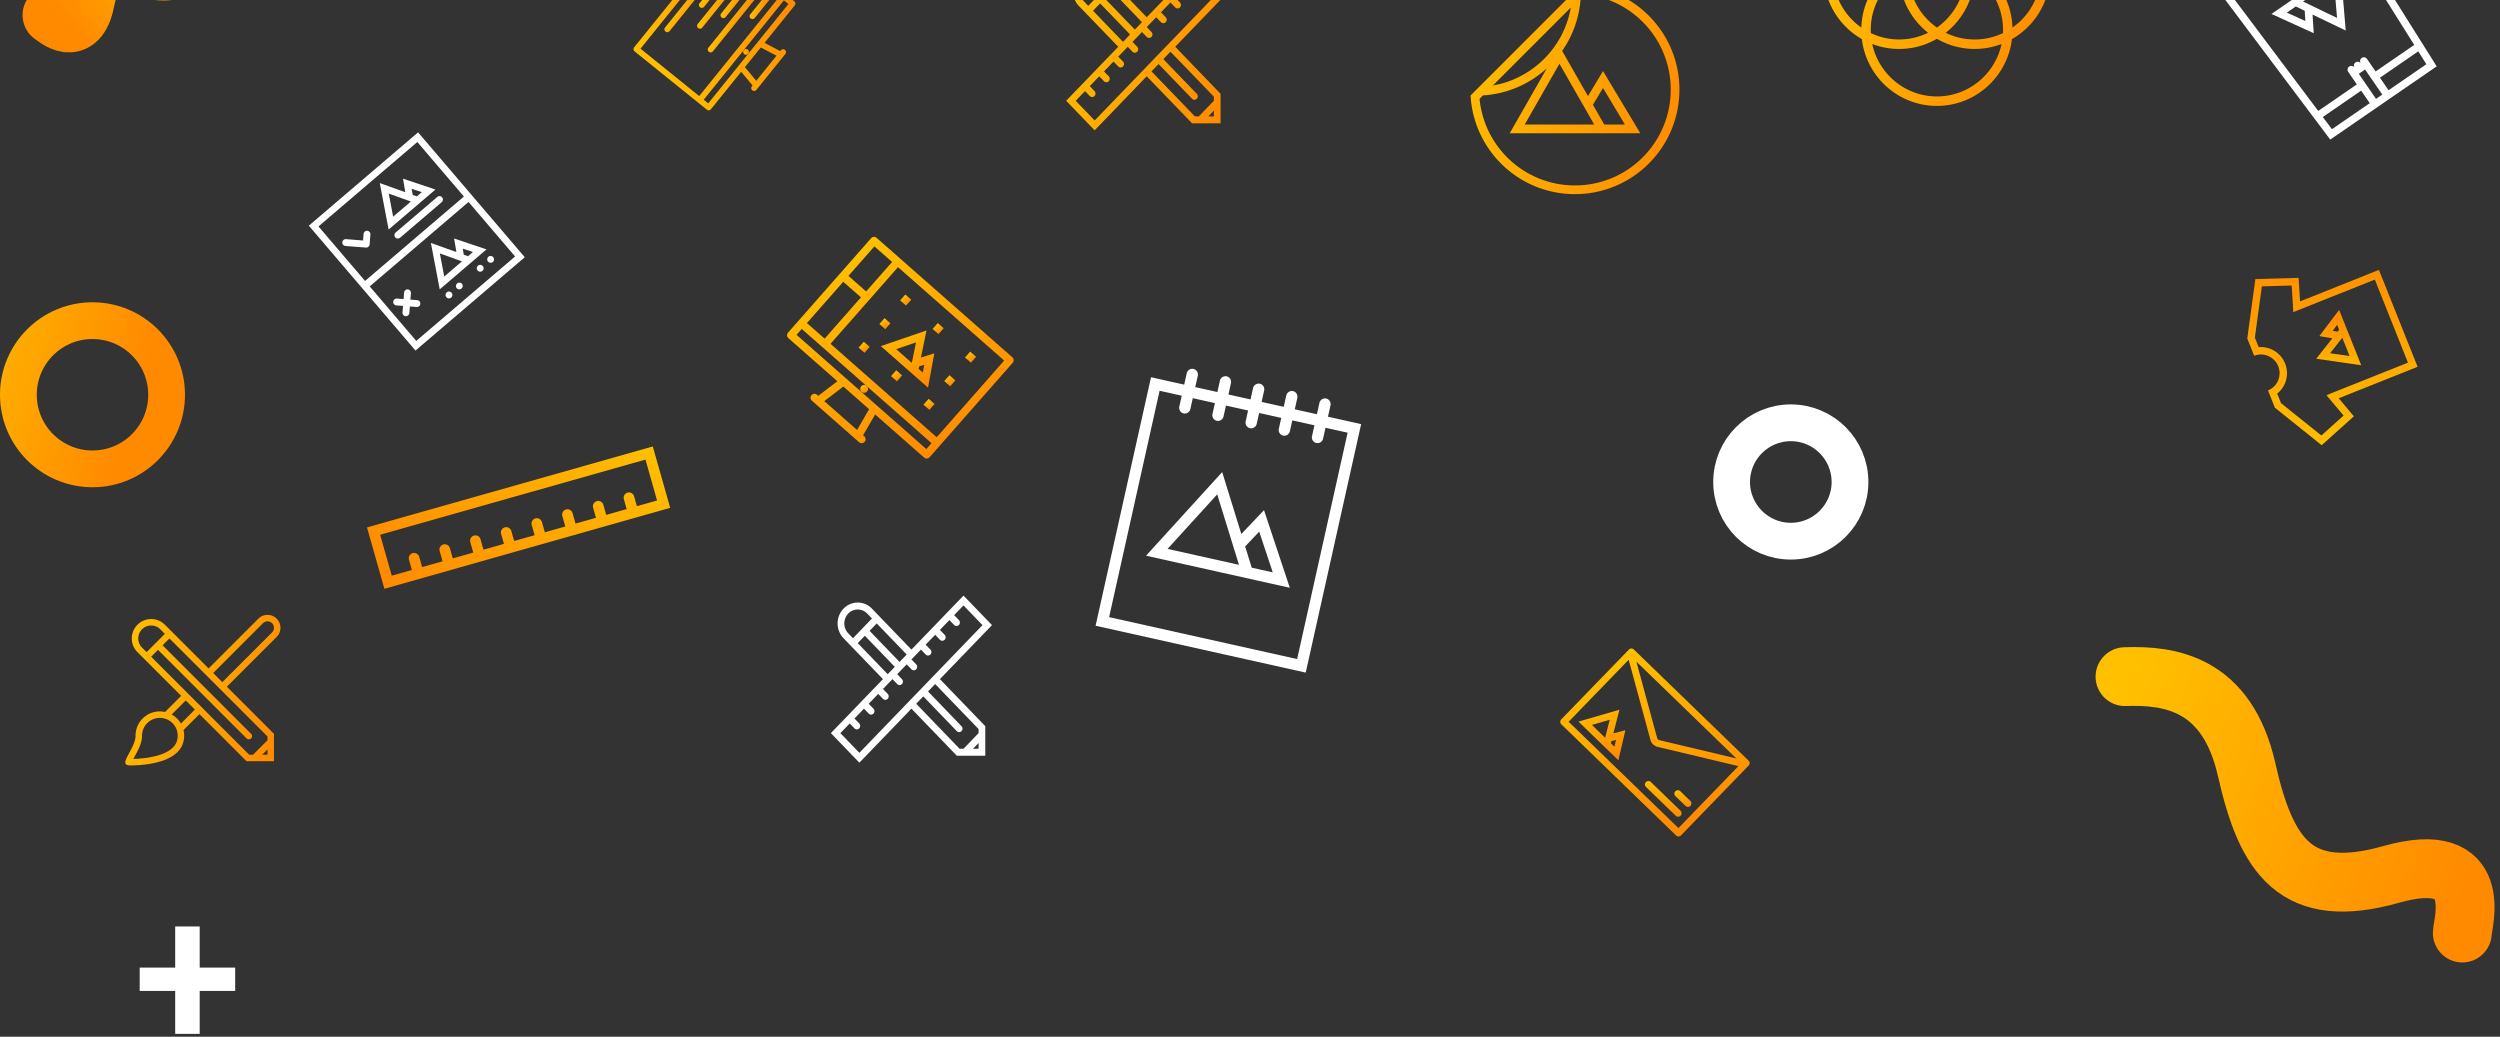 <svg width="340" height="141" viewBox="0 0 340 141" fill="none" xmlns="http://www.w3.org/2000/svg"><rect x="0" y="0" width="340" height="141" fill="#333333" stroke="none"/><path d="M214.982-2a14.165 14.165 0 0 1 9.259 4.14c5.55 5.551 5.55 14.55 0 20.1a14.171 14.171 0 0 1-10.051 4.163 14.165 14.165 0 0 1-10.049-4.163A14.162 14.162 0 0 1 200 12.981L214.982-2zm3.196 18.939h2.814l-2.983-4.973-1.37 2.281 1.539 2.692zm-1.364 0l-4.727-8.272-4.728 8.272h9.455zm-13.785-5.312a12.952 12.952 0 0 0 6.974-3.624 12.91 12.91 0 0 0 2.995-4.651c.283-.76.493-1.535.63-2.324l-10.599 10.6zm-.77 5.806a12.992 12.992 0 0 0 2.719 3.97 12.99 12.99 0 0 0 9.212 3.816 12.987 12.987 0 0 0 9.213-3.816 12.987 12.987 0 0 0 3.816-9.212 12.987 12.987 0 0 0-3.816-9.213 12.973 12.973 0 0 0-7.969-3.756l-.459.46c-.159 2.545-1 5.057-2.522 7.237l3.513 6.15 2.043-3.405 5.075 8.46h-17.765l5.044-8.828a14.15 14.15 0 0 1-8.681 3.678l-.46.46c.13 1.385.479 2.728 1.037 4z" fill="url(#a)" style="mix-blend-mode:multiply"/><path d="M56.86 18l6.938 8.122.632.74 6.937 8.122-14.86 12.692-6.938-8.122-.632-.74L42 30.692 56.86 18zm-.25 28.362l13.443-11.481-6.332-7.414L50.28 38.95l6.331 7.413zm6.479-19.635l-6.332-7.413-13.443 11.481 6.332 7.414L63.09 26.727z" fill="#fff"/><path d="M55.119 26.142l-.309-1.844 4.41 1.48-1.517 1.295-2.123 1.813-2.728 2.33-1.202-6.319 3.469 1.245zm2.245-.005l-1.38-.466.14.835.57.203.67-.572zm-1.485 1.268l-3.01-1.08.597 3.141 2.413-2.06zm-2.072 4.217l5.662-4.836a.468.468 0 0 1 .657.053.467.467 0 0 1-.051.655l-5.663 4.836a.465.465 0 1 1-.605-.709zm12.613 3.303a.465.465 0 1 1 .605.707.465.465 0 0 1-.604-.707zm-1.414 1.208a.465.465 0 1 1 .603.708.465.465 0 0 1-.603-.708zm-1.418 1.21zm-1.414 1.209a.466.466 0 0 1 .657.05.466.466 0 0 1-.708.604.465.465 0 0 1 .051-.654zm-1.415 1.208a.463.463 0 1 1 .603.707.462.462 0 0 1-.654-.052.462.462 0 0 1 .05-.654zm1.771-2.737l-2.729 2.33-1.2-6.317 3.47 1.246-.31-1.848 4.408 1.48-1.516 1.295-2.124 1.814zm-2.113.582l2.413-2.06-3.01-1.081.597 3.141zm3.898-3.33l-1.38-.464.138.831.573.206.67-.572zM46.556 32.95a.467.467 0 0 1 .5-.427l2.32.185.074-.928a.467.467 0 0 1 .928.073l-.109 1.39a.467.467 0 0 1-.5.427l-2.785-.218a.467.467 0 0 1-.428-.501zm10.613 8.371a.464.464 0 0 1-.5.428l-.003.002-.926-.075-.073.928a.467.467 0 0 1-.929-.073l.075-.926-.928-.073a.466.466 0 0 1 .073-.928l.929.073.07-.927.003-.001a.467.467 0 0 1 .928.072l-.073.929.926.07a.467.467 0 0 1 .428.501z" fill="#fff"/><path d="M309.387 55.45l-.563-1.412-.188-.471-.188-.47c1.286-.514 1.911-1.988 1.393-3.285-.518-1.298-1.985-1.936-3.272-1.423l-.187-.47-.188-.471-.564-1.413 1.101-8.079 5.882-.164.194 3.197 10.727-4.282 5.26 13.18-10.727 4.282 2.06 2.452-4.379 3.93-6.361-5.101zm9.34 1.066l-1.426-1.696-.904-1.077 1.294-.516 9.794-3.909-4.509-11.297-9.793 3.909-1.295.516-.085-1.402-.134-2.213-4.057.114-.949 6.968.518 1.3a3.544 3.544 0 0 1 3.592 2.227 3.543 3.543 0 0 1-1.071 4.088l.518 1.3 5.487 4.4 3.02-2.712z" fill="url(#b)" style="mix-blend-mode:multiply"/><path d="M317.203 46.007l-1.775-.295 2.693-3.57.716 1.793 1.002 2.51 1.288 3.229-6.119-.885 2.195-2.782zm.65-1.83l-.613.811.678.113.201-.256-.266-.668zm.699 1.753l-1.664 2.109 2.659.384-.995-2.493z" fill="url(#c)" style="mix-blend-mode:multiply"/><g clip-path="url(#d)"><path d="M113 99.706l7.082-7.345-5.367-5.566a2.914 2.914 0 0 1 0-4.016 2.682 2.682 0 0 1 1.937-.832 2.68 2.68 0 0 1 1.937.832l5.367 5.566L131.038 81l3.873 4.017-7.082 7.344 6.169 6.398v4.017h-3.873l-6.169-6.398-7.082 7.345L113 99.706zm7.728-8.014l.965-1.002-4.076-4.226-.965 1 4.076 4.228zm-2.785-8.244a1.782 1.782 0 0 0-2.582 0 1.946 1.946 0 0 0 0 2.678l.645.67 2.583-2.679-.646-.67zm1.291 1.339l-.971 1.007 4.076 4.227.971-1.007-4.076-4.227zm11.804-2.448l-1.272 1.319.646.67a.488.488 0 0 1 0 .669.446.446 0 0 1-.646 0h-.001l-.645-.67-1.291 1.34.645.669a.484.484 0 0 1 0 .67.445.445 0 0 1-.645 0l-.646-.67-1.291 1.339.645.669h.001a.486.486 0 0 1 0 .67.445.445 0 0 1-.646 0l-.645-.67-1.291 1.34.645.669a.486.486 0 0 1 0 .67.445.445 0 0 1-.645 0l-.646-.67-1.291 1.339.645.67a.484.484 0 0 1 0 .669.445.445 0 0 1-.645 0h-.001l-.645-.67-1.291 1.34.646.668a.486.486 0 0 1 0 .67.446.446 0 0 1-.646 0l-.645-.67-1.291 1.34.645.669a.486.486 0 0 1 0 .67.444.444 0 0 1-.645 0l-.646-.67-1.291 1.339.645.67a.485.485 0 0 1 0 .67.445.445 0 0 1-.645 0l-.646-.67-1.272 1.319 2.583 2.678 16.746-17.367-2.582-2.678zm2.048 19.49v-.784l-.757.784h.757zm-2.583 0h.535l2.048-2.123v-.555l-5.903-6.12-.971 1.007 4.555 4.724a.485.485 0 0 1 0 .67.445.445 0 0 1-.645 0l-4.556-4.725-.965 1.002 5.902 6.12z" fill="#fff"/></g><g clip-path="url(#e)"><path d="M145 13.706l7.082-7.345-5.367-5.566a2.914 2.914 0 0 1 0-4.016 2.682 2.682 0 0 1 1.937-.832 2.68 2.68 0 0 1 1.937.832l5.367 5.566L163.038-5l3.873 4.017-7.082 7.344 6.169 6.398v4.017h-3.873l-6.169-6.398-7.082 7.345L145 13.706zm7.728-8.014l.965-1.002-4.076-4.226-.965 1 4.076 4.228zm-2.785-8.244a1.782 1.782 0 0 0-2.582 0 1.946 1.946 0 0 0 0 2.678l.645.67 2.583-2.679-.646-.67zm1.291 1.339l-.971 1.007 4.076 4.227.971-1.007-4.076-4.227zm11.804-2.448l-1.272 1.319.646.67a.488.488 0 0 1 0 .669.446.446 0 0 1-.646 0h-.001l-.645-.67-1.291 1.34.645.669a.484.484 0 0 1 0 .67.445.445 0 0 1-.645 0l-.646-.67-1.291 1.339.645.669h.001a.486.486 0 0 1 0 .67.445.445 0 0 1-.646 0l-.645-.67-1.291 1.34.645.669a.486.486 0 0 1 0 .67.445.445 0 0 1-.645 0l-.646-.67-1.291 1.339.645.67a.484.484 0 0 1 0 .669.445.445 0 0 1-.645 0h-.001l-.645-.67-1.291 1.34.646.668a.486.486 0 0 1 0 .67.446.446 0 0 1-.646 0l-.645-.67-1.291 1.34.645.669a.486.486 0 0 1 0 .67.444.444 0 0 1-.645 0l-.646-.67-1.291 1.339.645.67a.485.485 0 0 1 0 .67.445.445 0 0 1-.645 0l-.646-.67-1.272 1.319 2.583 2.678L165.62-.983l-2.582-2.678zm2.048 19.49v-.784l-.757.784h.757zm-2.583 0h.535l2.048-2.123v-.555l-5.903-6.12-.971 1.007 4.555 4.724a.485.485 0 0 1 0 .67.445.445 0 0 1-.645 0l-4.556-4.724-.965 1 5.902 6.121z" fill="url(#f)" style="mix-blend-mode:multiply"/></g><path d="M224.49 106.331l4.072 3.943a.473.473 0 0 1-.658.679l-4.072-3.943a.474.474 0 0 1 .658-.679z" fill="url(#g)" style="mix-blend-mode:multiply"/><path d="M229.22 109.595l-1.358-1.314a.472.472 0 0 1 .657-.678l1.357 1.314a.472.472 0 1 1-.656.678z" fill="url(#h)" style="mix-blend-mode:multiply"/><path d="M219.42 99.743l1.633-.436-.953 4.088-1.293-1.252-1.809-1.752-2.327-2.254 5.574-1.616-.825 3.222zm.139 1.812l.216-.929-.622.166-.076.296.482.467zm-1.263-1.223l.624-2.443-2.422.702 1.798 1.741z" fill="url(#i)" style="mix-blend-mode:multiply"/><path d="M222.198 88.328l15.609 15.117a.472.472 0 0 1 .01.668l-9.201 9.501a.472.472 0 0 1-.668.01l-15.609-15.117a.473.473 0 0 1-.01-.667l9.202-9.5a.472.472 0 0 1 .667-.012zm.348 1.653l2.839 10.437c.022.083.153.21.237.23l10.525 2.505-13.601-13.172zm5.72 22.636l8.161-8.426-11.024-2.624a1.285 1.285 0 0 1-.579-.333 1.275 1.275 0 0 1-.351-.568l-2.974-10.937-8.163 8.428 14.93 14.46z" fill="url(#j)" style="mix-blend-mode:multiply"/><path d="M248-3.672C248-9.376 252.602-14 258.28-14c1.872 0 3.627.503 5.139 1.382A10.195 10.195 0 0 1 268.558-14c5.678 0 10.28 4.624 10.28 10.328 0 3.854-2.101 7.214-5.214 8.99-.611 5.117-4.946 9.085-10.205 9.085s-9.594-3.968-10.205-9.086A10.333 10.333 0 0 1 248-3.672zm24.213 9.656a10.215 10.215 0 0 1-3.655.673c-1.871 0-3.627-.503-5.139-1.382a10.192 10.192 0 0 1-5.139 1.382c-1.288 0-2.519-.239-3.655-.673a9.018 9.018 0 0 0 2.434 4.48 8.965 8.965 0 0 0 2.859 1.939c1.109.47 2.286.71 3.501.71a8.905 8.905 0 0 0 3.501-.71 8.963 8.963 0 0 0 2.859-1.938 9.001 9.001 0 0 0 2.434-4.48zm-17.779-1.483a8.901 8.901 0 0 0 3.846.865 8.895 8.895 0 0 0 3.936-.91 10.326 10.326 0 0 1-3.931-7.803 9.085 9.085 0 0 0-1.226 1.031 9.011 9.011 0 0 0-2.625 6.816zm5.141-8.599a9.025 9.025 0 0 0 3.844 7.844 9.04 9.04 0 0 0 3.149-3.9 9.007 9.007 0 0 0 .695-3.944 8.905 8.905 0 0 0-3.844-.865 8.904 8.904 0 0 0-3.844.865zm3.844-2.156c1.286 0 2.518.239 3.653.673a8.984 8.984 0 0 0-2.432-4.481 9.042 9.042 0 0 0-1.221-1.027 9.042 9.042 0 0 0-3.653 5.508 10.208 10.208 0 0 1 3.653-.673zm5.134 2.907a10.326 10.326 0 0 1-3.931 7.804 8.897 8.897 0 0 0 3.936.91 8.9 8.9 0 0 0 3.846-.866 9.007 9.007 0 0 0-.697-3.943 9.052 9.052 0 0 0-3.154-3.905zm-3.931-8.453a10.322 10.322 0 0 1 3.862 6.886 10.333 10.333 0 0 1 5.209 8.664 8.944 8.944 0 0 0 1.225-1.031 9.025 9.025 0 0 0 2.635-6.39 9.025 9.025 0 0 0-2.635-6.391A8.962 8.962 0 0 0 272.059-12a8.898 8.898 0 0 0-3.501-.71 8.895 8.895 0 0 0-3.936.91zm-14.63 4.611a9.008 9.008 0 0 0-.707 3.517c0 1.221.238 2.405.707 3.518a8.985 8.985 0 0 0 1.928 2.873c.38.382.789.727 1.225 1.031a10.333 10.333 0 0 1 5.209-8.664 10.322 10.322 0 0 1 3.862-6.886 8.898 8.898 0 0 0-3.936-.91 8.901 8.901 0 0 0-3.501.71 8.963 8.963 0 0 0-2.859 1.938 8.984 8.984 0 0 0-1.928 2.873z" fill="url(#k)" style="mix-blend-mode:multiply"/><path d="M331.389 9.024l-5.961 4.1-2.555 1.758-5.961 4.101L302-.869 318.18-12l13.209 21.024zm-1.402-.29l-1.101-1.752-5.215 3.588 1.171 1.703 5.145-3.54zm-5.997 4.125l-2.343-3.406-.851.586 2.343 3.406.851-.586zm-1.703 1.171l-1.171-1.703-5.216 3.588 1.243 1.654 5.144-3.539zM303.474-.628l11.805 15.716 5.251-3.612-1.172-1.703a.517.517 0 0 1 .852-.586.517.517 0 0 1 .851-.586.517.517 0 0 1 .852-.586l1.172 1.703 5.25-3.612-10.456-16.643-14.405 9.91z" fill="#fff"/><path d="M319.017 4.153l-4.509-2.172.159 2.535-5.746-2.619 2.23-1.534 3.123-2.148 4.015-2.762.728 8.7zm-8.005-2.439l2.516 1.147-.087-1.395-1.217-.586-1.212.834zm2.193-1.509l4.631 2.231-.429-5.122-4.202 2.891z" fill="#fff"/><g clip-path="url(#l)"><path d="M18.434 100.056a3.305 3.305 0 0 1 4.016-3.229l2.19-2.19-5.944-5.945a2.637 2.637 0 1 1 3.73-3.73l5.944 5.946 6.771-6.771a1.753 1.753 0 0 1 1.243-.515 1.758 1.758 0 0 1 1.243 3.001l-6.771 6.77 6.405 6.405v3.729h-3.73l-6.404-6.404-2.171 2.17c.058.246.089.5.089.763 0 3.743-5.52 4.04-7.346 4.04-1.826 0 .735-2.215.735-4.04zm2.127-14.987c-.47 0-.911.183-1.243.515a1.76 1.76 0 0 0 0 2.486l.621.622 2.486-2.486-.621-.622a1.747 1.747 0 0 0-1.243-.515zm16.445.932a.88.88 0 0 0-.622-1.5.874.874 0 0 0-.621.257l-6.771 6.771 1.242 1.243 6.772-6.77zm-.625 16.647v-.728l-.727.728h.727zm-2.485 0h.514l1.971-1.971v-.515L23.047 86.827l-.935.935L34.15 99.801a.439.439 0 1 1-.621.621L21.49 88.384l-.93.929 13.336 13.335zm-7.39-6.147l-1.243-1.243-1.912 1.912c.52.291.954.718 1.252 1.234l1.903-1.903zm-4.73 6.145c.764-.257 1.353-.593 1.751-.997.43-.436.638-.957.638-1.593a2.41 2.41 0 0 0-.71-1.716 2.43 2.43 0 0 0-4.142 1.716c0 1-.534 1.976-.963 2.76-.063.117-.14.258-.211.395.946-.025 2.38-.141 3.637-.565z" fill="url(#m)" style="mix-blend-mode:multiply"/></g><g clip-path="url(#n)"><path d="M91.145 69.065L52.278 80.077l-2.365-8.346L88.78 60.718l2.365 8.347zm-37.87 9.228l2.74-.778-.394-1.39a.725.725 0 0 1 .498-.894.725.725 0 0 1 .894.499l.393 1.391 2.782-.788-.394-1.39a.723.723 0 1 1 1.391-.395l.394 1.391 2.783-.788-.394-1.391a.723.723 0 1 1 1.39-.394l.395 1.39 2.782-.788-.394-1.39a.724.724 0 0 1 1.391-.395l.394 1.391 2.782-.788-.394-1.39A.723.723 0 0 1 73.705 71l.394 1.391 2.782-.788-.394-1.392a.723.723 0 1 1 1.39-.394h.001l.394 1.391 2.783-.788-.395-1.39a.724.724 0 0 1 1.392-.396v.001l.393 1.391 2.783-.788-.394-1.39v-.001a.724.724 0 0 1 1.39-.395l.395 1.391 2.74-.776-1.575-5.565-36.086 10.225 1.577 5.565z" fill="url(#o)" style="mix-blend-mode:multiply"/></g><path d="M86.248 6.431l11.4-14.124a.394.394 0 0 1 .554-.06l9.826 7.93a.395.395 0 0 1 .059.555l-4.113 5.096 2.139 1.12.099-.123a.395.395 0 0 1 .614.495l-3.965 4.914a.395.395 0 0 1-.614-.496l.099-.123-1.545-1.855-4.114 5.097a.394.394 0 0 1-.554.059l-9.826-7.93a.395.395 0 0 1-.06-.555zm19.359 1.143l-2.136-1.118-2.163 2.68 1.543 1.853 2.756-3.415zM87.11 6.62l7.983 6.443 10.903-13.51-7.983-6.443L87.11 6.62zm14.663.68l5.452-6.755-.614-.495-5.452 6.754-5.452 6.755.615.496 5.451-6.755z" fill="url(#p)" style="mix-blend-mode:multiply"/><path d="M101.218 7.358a.394.394 0 1 1 .496-.614.394.394 0 0 1-.496.614z" fill="url(#q)" style="mix-blend-mode:multiply"/><path d="M98.497-4.978l-7.433 9.21-.001.001a.394.394 0 0 1-.614-.495l7.434-9.212a.395.395 0 1 1 .614.496z" fill="url(#r)" style="mix-blend-mode:multiply"/><path d="M99.725-3.986L95.761.926a.394.394 0 0 1-.614-.495l3.965-4.913a.395.395 0 1 1 .614.496z" fill="url(#s)" style="mix-blend-mode:multiply"/><path d="M100.955-2.995L95.504 3.76a.394.394 0 1 1-.615-.495l5.452-6.755a.394.394 0 1 1 .614.496z" fill="url(#t)" style="mix-blend-mode:multiply"/><path d="M102.182-2.004l-3.469 4.298A.395.395 0 1 1 98.1 1.8l3.468-4.299a.395.395 0 0 1 .614.496z" fill="url(#u)" style="mix-blend-mode:multiply"/><path d="M103.41-1.013L96.968 6.97a.395.395 0 1 1-.614-.496l6.442-7.982a.395.395 0 1 1 .614.495z" fill="url(#v)" style="mix-blend-mode:multiply"/><path d="M104.639-.021l-1.982 2.456a.395.395 0 1 1-.614-.496l1.982-2.456a.394.394 0 1 1 .614.496z" fill="url(#w)" style="mix-blend-mode:multiply"/><path d="M168.82 72.626l3.084-3.246 3.51 10.557-4.656-1.038-6.518-1.454-8.379-1.869 10.356-11.374 2.603 8.424zm4.273 5.215l-1.842-5.537-1.91 2.01.893 2.89 2.859.637zm-4.592-1.024l-2.96-9.583-6.754 7.416 9.714 2.167z" fill="#fff"/><path d="M161.05 52.31l.343-1.536a.777.777 0 0 1 .922-.6.779.779 0 0 1 .582.936l-.343 1.536 3.009.671.342-1.536a.779.779 0 0 1 .923-.6.778.778 0 0 1 .581.935l-.343 1.536 3.008.671.343-1.536a.779.779 0 0 1 .923-.6.778.778 0 0 1 .581.936l-.342 1.536 3.008.67.343-1.535a.778.778 0 0 1 .923-.6.78.78 0 0 1 .581.935l-.343 1.536 3.008.671.343-1.536a.779.779 0 0 1 .923-.6.778.778 0 0 1 .581.935l-.342 1.537 4.512 1.006-7.538 33.796L149 85.1l7.538-33.796 4.512 1.007zm-10.21 31.62l25.57 5.703 6.866-30.786-3.008-.671-.328 1.472a.78.78 0 0 1-.924.6.78.78 0 0 1-.581-.936l.329-1.471-3.008-.671-.329 1.471a.778.778 0 0 1-.923.601.779.779 0 0 1-.581-.936l.328-1.472-3.008-.67-.328 1.471a.78.78 0 0 1-.924.6.779.779 0 0 1-.58-.935l.328-1.472-3.008-.671-.328 1.472a.78.78 0 0 1-.924.6.778.778 0 0 1-.58-.936l.328-1.472-3.009-.67-.328 1.471a.778.778 0 0 1-.924.6.78.78 0 0 1-.58-.935l.329-1.472-3.009-.671-6.866 30.786z" fill="#fff"/><path d="M119.224 32.353l18.451 16.234a.535.535 0 0 1 .048.754L126.43 62.177a.534.534 0 0 1-.754.048l-6.658-5.857-1.637 2.829.16.14a.534.534 0 1 1-.706.803l-6.418-5.647a.534.534 0 0 1 .706-.802l.161.141 2.599-1.983-6.659-5.859a.534.534 0 0 1-.048-.753L118.47 32.4a.534.534 0 0 1 .754-.048zm-2.661 26.124l1.635-2.825-3.5-3.082-2.596 1.982 4.461 3.925zm-1.173-20.958l2.406 2.118 3.53-4.011-2.407-2.118-3.529 4.011zm1.7 2.92l-2.406-2.118-4.941 5.616 2.407 2.117 4.94-5.615zm5.038-4.108l-9.176 10.429 14.44 12.705 9.176-10.429-14.44-12.705zm-4.972 16.975l8.824 7.764.706-.803-8.824-7.764-8.825-7.764-.706.802 8.825 7.765z" fill="url(#x)" style="mix-blend-mode:multiply"/><path d="M117.108 52.552a.534.534 0 1 1 .802.704.534.534 0 0 1-.802-.704z" fill="url(#y)" style="mix-blend-mode:multiply"/><path d="M122.544 49.492l-2.751-2.42 6.21-2.127-.757 3.685 1.821-.58-.856 4.67-1.528-1.345-2.139-1.883zm2.036-2.93l-2.698.925 2.125 1.869.573-2.794zm.92 4.108l.195-1.06-.695.22-.069.34.569.5z" fill="url(#z)" style="mix-blend-mode:multiply"/><path d="M131.948 47.817l.802.706-.706.802-.802-.706.706-.802z" fill="url(#A)" style="mix-blend-mode:multiply"/><path d="M127.537 43.936l.802.705-.706.803-.802-.706.706-.802z" fill="url(#B)" style="mix-blend-mode:multiply"/><path d="M123.125 40.053l.802.707-.706.802-.802-.706.706-.803z" fill="url(#C)" style="mix-blend-mode:multiply"/><path d="M120.3 43.262l.803.706-.706.802-.802-.706.705-.802z" fill="url(#D)" style="mix-blend-mode:multiply"/><path d="M117.477 46.47l.802.707-.706.802-.802-.706.706-.802z" fill="url(#E)" style="mix-blend-mode:multiply"/><path d="M126.3 54.235l.802.706-.706.802-.802-.706.706-.802z" fill="url(#F)" style="mix-blend-mode:multiply"/><path d="M129.124 51.026l.802.706-.705.802-.802-.706.705-.802z" fill="url(#G)" style="mix-blend-mode:multiply"/><path d="M121.888 50.353l.802.706-.706.802-.802-.705.706-.803z" fill="url(#H)" style="mix-blend-mode:multiply"/><circle r="10.079" transform="matrix(-1 0 0 1 12.579 53.688)" stroke="url(#I)" stroke-width="5" style="mix-blend-mode:multiply"/><path d="M19 134.77v-3.175h4.826V126h3.332v5.595h4.826v3.175h-4.826v5.837h-3.332v-5.837H19z" fill="#fff"/><path d="M334.874 126.895c0-1.222 3.332-11.645-9.664-7.977-12.995 3.667-16.994-2.445-19.66-14.225-2.666-11.78-10.441-12.891-16.55-12.67" stroke="url(#J)" stroke-width="8" stroke-linecap="round" stroke-linejoin="round" style="mix-blend-mode:multiply"/><path d="M7.069 2.051c.429.22 3.497 3.253 4.527-1.951 1.03-5.205 3.892-5.509 8.507-4.33 4.615 1.178 6.393-1.343 7.405-3.52" stroke="url(#K)" stroke-width="8" stroke-linecap="round" stroke-linejoin="round" style="mix-blend-mode:multiply"/><circle r="8.05" transform="matrix(-1 0 0 1 243.55 65.55)" stroke="#fff" stroke-width="5"/><defs><linearGradient id="a" x1="200.369" y1="-1.313" x2="232.257" y2="8.086" gradientUnits="userSpaceOnUse"><stop stop-color="#FFC000"/><stop offset="1" stop-color="#FF8A00"/></linearGradient><linearGradient id="b" x1="312.351" y1="61.566" x2="311.322" y2="33.628" gradientUnits="userSpaceOnUse"><stop stop-color="#FFC000"/><stop offset="1" stop-color="#FF8A00"/></linearGradient><linearGradient id="c" x1="316.235" y1="51.513" x2="316.596" y2="42.484" gradientUnits="userSpaceOnUse"><stop stop-color="#FFC000"/><stop offset="1" stop-color="#FF8A00"/></linearGradient><linearGradient id="f" x1="145.285" y1="-4.45" x2="170.023" y2="2.58" gradientUnits="userSpaceOnUse"><stop stop-color="#FFC000"/><stop offset="1" stop-color="#FF8A00"/></linearGradient><linearGradient id="g" x1="224.197" y1="106.078" x2="223.096" y2="109.423" gradientUnits="userSpaceOnUse"><stop stop-color="#FFC000"/><stop offset="1" stop-color="#FF8A00"/></linearGradient><linearGradient id="h" x1="228.19" y1="107.316" x2="228.389" y2="109.898" gradientUnits="userSpaceOnUse"><stop stop-color="#FFC000"/><stop offset="1" stop-color="#FF8A00"/></linearGradient><linearGradient id="i" x1="218.162" y1="94.673" x2="221.331" y2="102.49" gradientUnits="userSpaceOnUse"><stop stop-color="#FFC000"/><stop offset="1" stop-color="#FF8A00"/></linearGradient><linearGradient id="j" x1="221.832" y1="88.451" x2="230.665" y2="111.864" gradientUnits="userSpaceOnUse"><stop stop-color="#FFC000"/><stop offset="1" stop-color="#FF8A00"/></linearGradient><linearGradient id="k" x1="248.401" y1="-13.313" x2="282.534" y2="-2.39" gradientUnits="userSpaceOnUse"><stop stop-color="#FFC000"/><stop offset="1" stop-color="#FF8A00"/></linearGradient><linearGradient id="m" x1="17.317" y1="84.117" x2="40.888" y2="91.277" gradientUnits="userSpaceOnUse"><stop stop-color="#FFC000"/><stop offset="1" stop-color="#FF8A00"/></linearGradient><linearGradient id="o" x1="93.183" y1="63.693" x2="64.165" y2="92.108" gradientUnits="userSpaceOnUse"><stop stop-color="#FFC000"/><stop offset="1" stop-color="#FF8A00"/></linearGradient><linearGradient id="p" x1="86.467" y1="6.798" x2="104.942" y2="-4.962" gradientUnits="userSpaceOnUse"><stop stop-color="#FFC000"/><stop offset="1" stop-color="#FF8A00"/></linearGradient><linearGradient id="q" x1="100.932" y1="7.114" x2="101.691" y2="6.589" gradientUnits="userSpaceOnUse"><stop stop-color="#FFC000"/><stop offset="1" stop-color="#FF8A00"/></linearGradient><linearGradient id="r" x1="90.319" y1="3.929" x2="93.169" y2="5.377" gradientUnits="userSpaceOnUse"><stop stop-color="#FFC000"/><stop offset="1" stop-color="#FF8A00"/></linearGradient><linearGradient id="s" x1="94.972" y1=".678" x2="97.875" y2="1.635" gradientUnits="userSpaceOnUse"><stop stop-color="#FFC000"/><stop offset="1" stop-color="#FF8A00"/></linearGradient><linearGradient id="t" x1="94.734" y1="3.487" x2="97.625" y2="4.722" gradientUnits="userSpaceOnUse"><stop stop-color="#FFC000"/><stop offset="1" stop-color="#FF8A00"/></linearGradient><linearGradient id="u" x1="97.917" y1="2.054" x2="100.81" y2="2.88" gradientUnits="userSpaceOnUse"><stop stop-color="#FFC000"/><stop offset="1" stop-color="#FF8A00"/></linearGradient><linearGradient id="v" x1="96.21" y1="6.682" x2="99.082" y2="8.039" gradientUnits="userSpaceOnUse"><stop stop-color="#FFC000"/><stop offset="1" stop-color="#FF8A00"/></linearGradient><linearGradient id="w" x1="101.841" y1="2.219" x2="104.536" y2="2.442" gradientUnits="userSpaceOnUse"><stop stop-color="#FFC000"/><stop offset="1" stop-color="#FF8A00"/></linearGradient><linearGradient id="x" x1="118.715" y1="32.628" x2="133.561" y2="58.299" gradientUnits="userSpaceOnUse"><stop stop-color="#FFC000"/><stop offset="1" stop-color="#FF8A00"/></linearGradient><linearGradient id="y" x1="117.455" y1="52.179" x2="118.122" y2="53.237" gradientUnits="userSpaceOnUse"><stop stop-color="#FFC000"/><stop offset="1" stop-color="#FF8A00"/></linearGradient><linearGradient id="z" x1="123.55" y1="42.971" x2="127.553" y2="51.631" gradientUnits="userSpaceOnUse"><stop stop-color="#FFC000"/><stop offset="1" stop-color="#FF8A00"/></linearGradient><linearGradient id="A" x1="131.941" y1="47.846" x2="132.608" y2="48.903" gradientUnits="userSpaceOnUse"><stop stop-color="#FFC000"/><stop offset="1" stop-color="#FF8A00"/></linearGradient><linearGradient id="B" x1="127.53" y1="43.964" x2="128.197" y2="45.022" gradientUnits="userSpaceOnUse"><stop stop-color="#FFC000"/><stop offset="1" stop-color="#FF8A00"/></linearGradient><linearGradient id="C" x1="123.118" y1="40.082" x2="123.785" y2="41.14" gradientUnits="userSpaceOnUse"><stop stop-color="#FFC000"/><stop offset="1" stop-color="#FF8A00"/></linearGradient><linearGradient id="D" x1="120.294" y1="43.291" x2="120.961" y2="44.349" gradientUnits="userSpaceOnUse"><stop stop-color="#FFC000"/><stop offset="1" stop-color="#FF8A00"/></linearGradient><linearGradient id="E" x1="117.47" y1="46.499" x2="118.137" y2="47.558" gradientUnits="userSpaceOnUse"><stop stop-color="#FFC000"/><stop offset="1" stop-color="#FF8A00"/></linearGradient><linearGradient id="F" x1="126.293" y1="54.264" x2="126.96" y2="55.321" gradientUnits="userSpaceOnUse"><stop stop-color="#FFC000"/><stop offset="1" stop-color="#FF8A00"/></linearGradient><linearGradient id="G" x1="129.118" y1="51.055" x2="129.785" y2="52.112" gradientUnits="userSpaceOnUse"><stop stop-color="#FFC000"/><stop offset="1" stop-color="#FF8A00"/></linearGradient><linearGradient id="H" x1="121.882" y1="50.382" x2="122.549" y2="51.44" gradientUnits="userSpaceOnUse"><stop stop-color="#FFC000"/><stop offset="1" stop-color="#FF8A00"/></linearGradient><linearGradient id="I" x1="24.83" y1=".608" x2="-3.414" y2="8.933" gradientUnits="userSpaceOnUse"><stop stop-color="#FFC000"/><stop offset="1" stop-color="#FF8A00"/></linearGradient><linearGradient id="J" x1="289.602" y1="92.844" x2="338.57" y2="111.976" gradientUnits="userSpaceOnUse"><stop stop-color="#FFC000"/><stop offset="1" stop-color="#FF8A00"/></linearGradient><linearGradient id="K" x1="27.113" y1="-7.687" x2="11.691" y2="6.062" gradientUnits="userSpaceOnUse"><stop stop-color="#FFC000"/><stop offset="1" stop-color="#FF8A00"/></linearGradient><clipPath id="d"><path fill="#fff" transform="matrix(-1 0 0 1 134.911 81)" d="M0 0h21.911v22.723H0z"/></clipPath><clipPath id="e"><path fill="#fff" transform="matrix(-1 0 0 1 166.911 -5)" d="M0 0h21.911v22.723H0z"/></clipPath><clipPath id="l"><path fill="#fff" transform="matrix(-1 0 0 1 38.142 83.309)" d="M0 0h21.099v21.099H0z"/></clipPath><clipPath id="n"><path fill="#fff" transform="scale(1 -1) rotate(60.82 118.69 18.78)" d="M0 0h34.699v34.699H0z"/></clipPath></defs></svg>